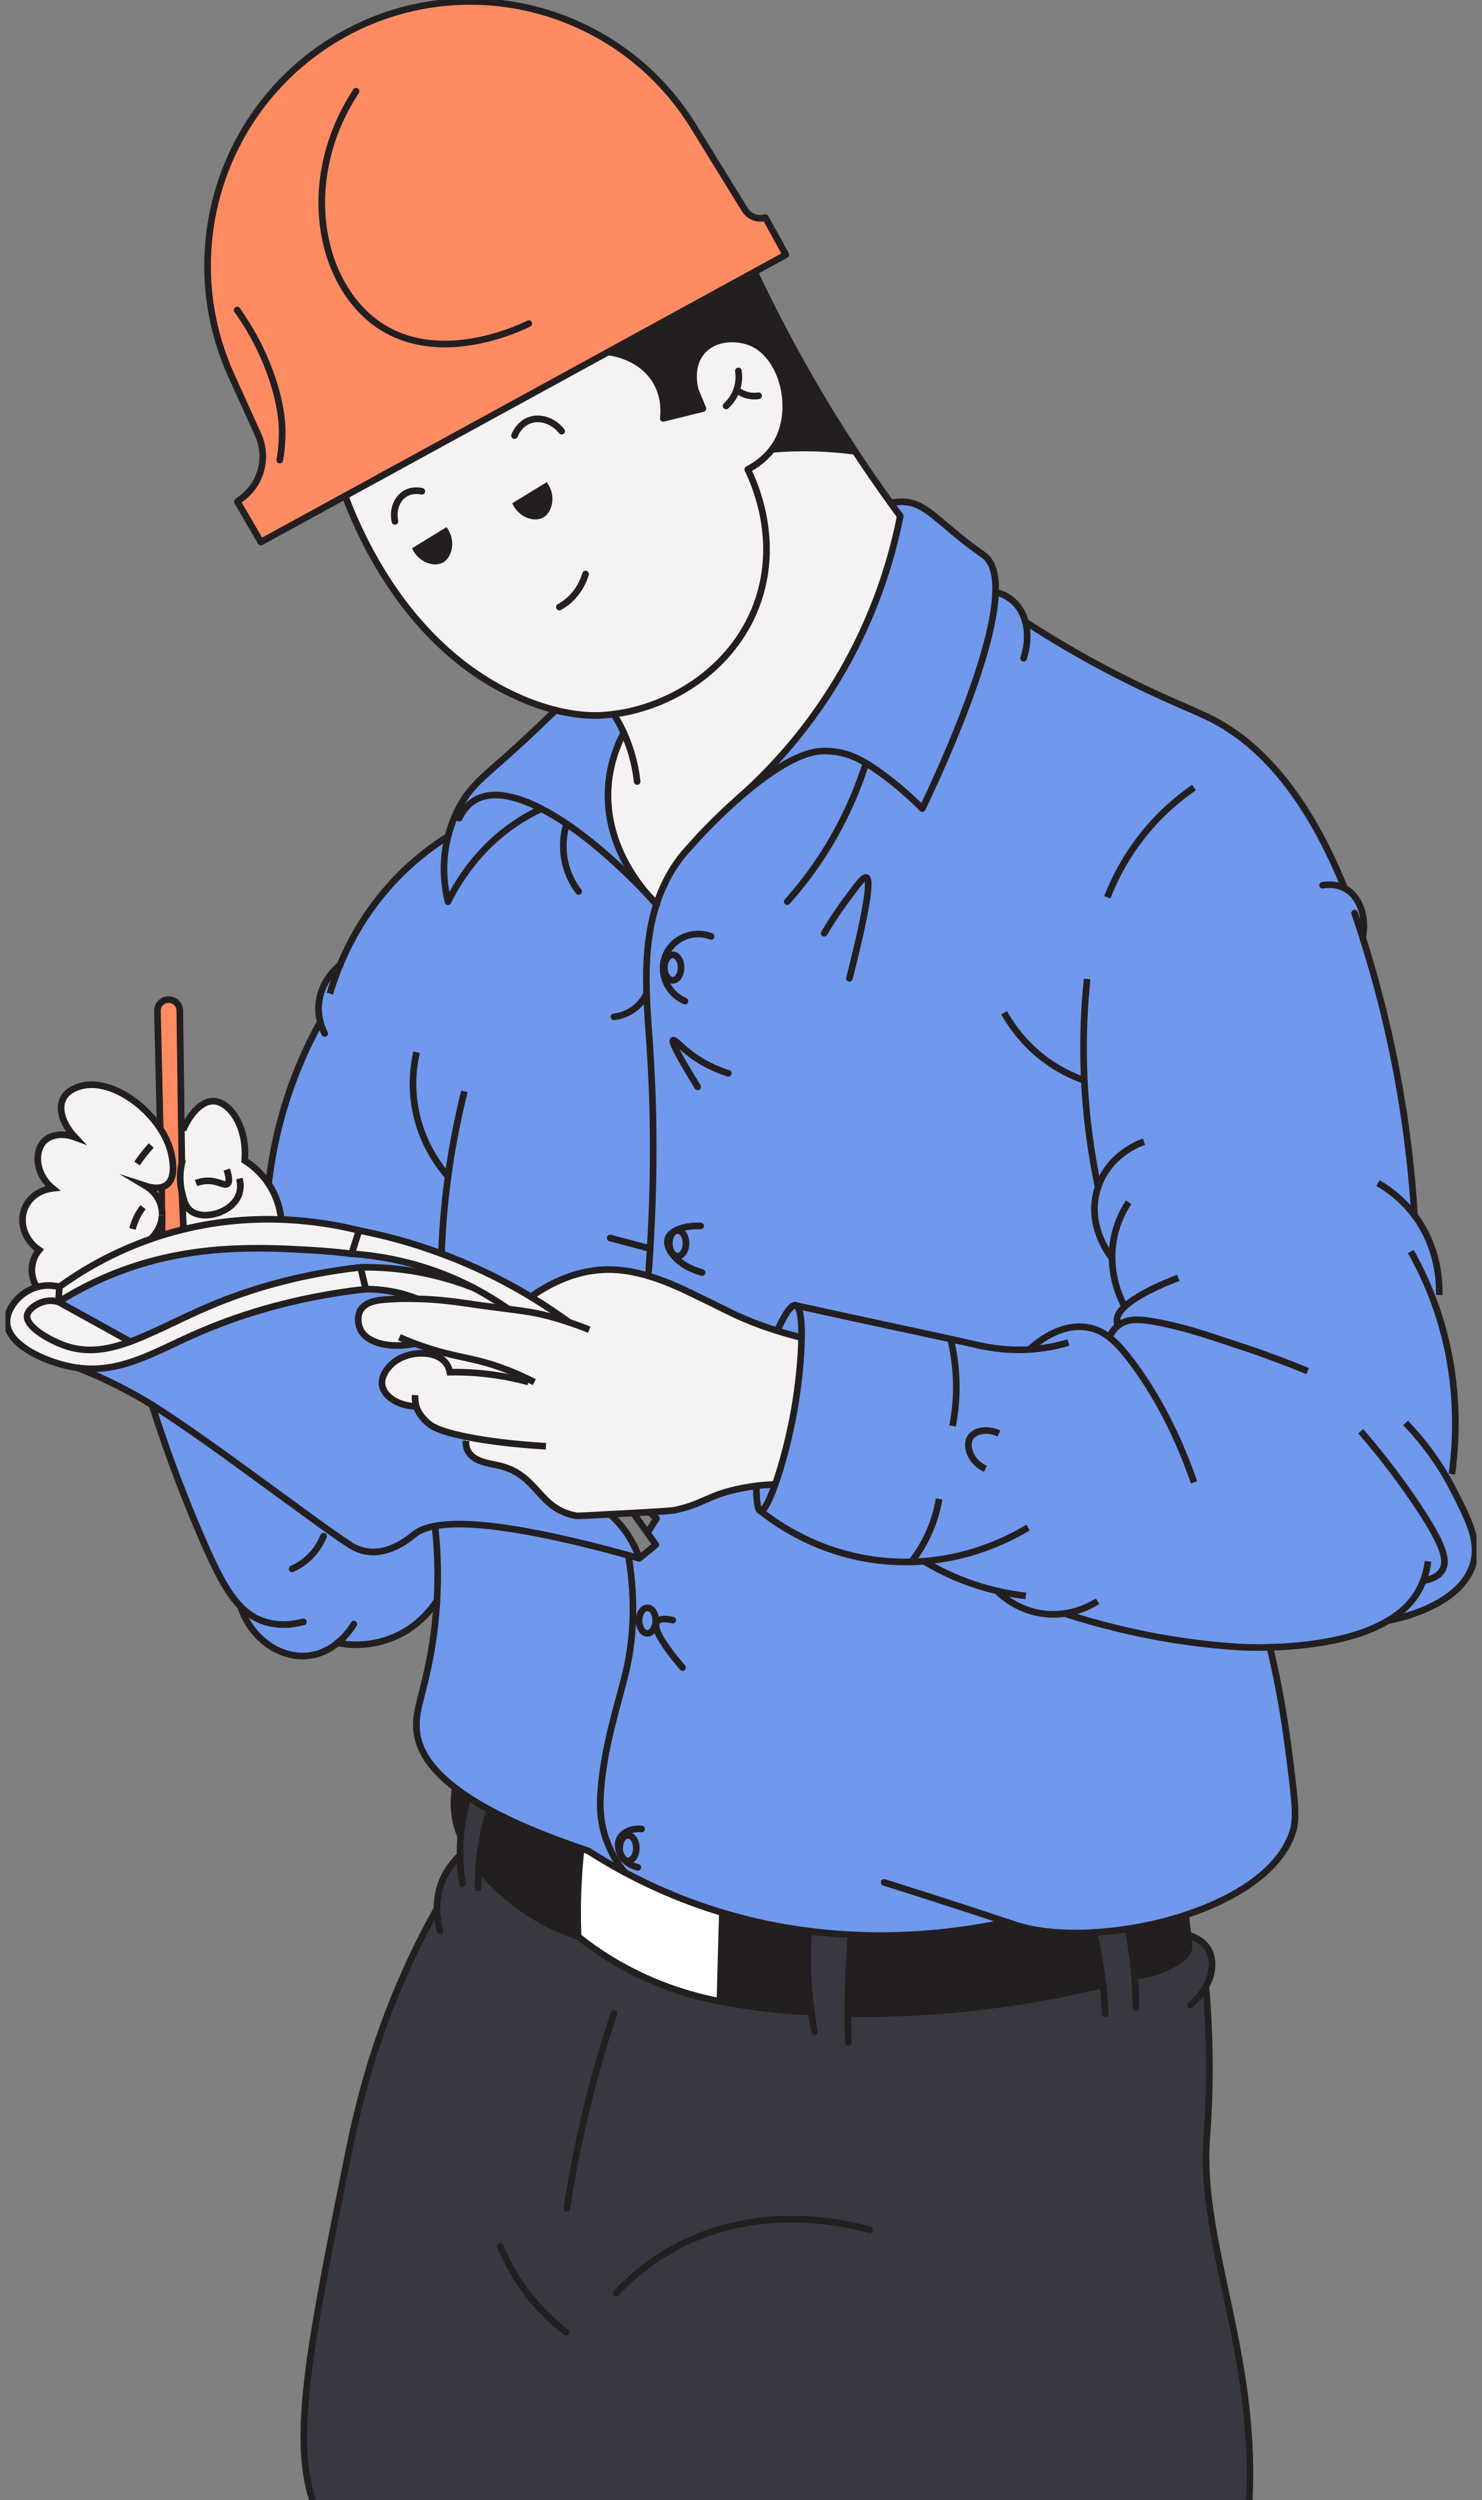 <svg width="134" height="226" viewBox="0 0 134 226" fill="none" xmlns="http://www.w3.org/2000/svg">
<rect x="0" y="0" width="134" height="226" fill="#808080" stroke="none"/>
<g clip-path="url(#clip0_8626_22728)">
<path d="M65.315 172.89C65.241 175.563 65.166 178.238 65.095 180.911C62.376 180.385 58.87 179.336 55.259 177.138C54.144 176.46 53.15 175.751 52.268 175.048C52.204 173.403 52.209 171.63 52.319 169.746C52.373 168.826 52.45 167.937 52.542 167.084C52.752 167.154 52.965 167.226 53.18 167.298C54.2 167.953 55.305 168.607 56.497 169.244H56.499C58.334 170.228 60.369 171.166 62.609 171.988C63.519 172.321 64.421 172.622 65.315 172.89Z" fill="white"/>
<path d="M42.314 162.431C42.035 163.395 41.771 164.601 41.658 166.006C41.45 165.521 41.227 164.854 41.117 164.034C40.981 163.039 41.066 162.196 41.171 161.619C41.52 161.887 41.899 162.158 42.314 162.431Z" fill="#231F20"/>
<path d="M52.541 167.083C52.448 167.936 52.371 168.826 52.318 169.746C52.207 171.63 52.202 173.403 52.266 175.047C50.575 174.48 48.212 173.439 45.88 171.478C44.811 170.581 43.958 169.663 43.281 168.826C43.33 168.135 43.414 167.398 43.548 166.619C43.743 165.488 44.004 164.478 44.283 163.602C46.367 164.73 49.065 165.898 52.541 167.083Z" fill="#231F20"/>
<path d="M73.154 180.009C73.21 180.692 73.279 181.318 73.354 181.877C72.139 181.821 70.85 181.723 69.502 181.573C67.936 181.398 66.462 181.169 65.094 180.911C65.165 178.238 65.24 175.563 65.314 172.891C67.987 173.697 70.588 174.223 73.072 174.543C73.072 174.537 72.903 177.027 73.154 180.009Z" fill="#231F20"/>
<path d="M98.896 174.68C99.245 176.141 99.539 177.721 99.729 179.417C96.2 180.268 92.151 181.028 87.651 181.502C83.65 181.925 79.962 182.054 76.664 182.012C76.664 179.536 76.767 177.159 76.948 174.892C82.766 175.188 87.697 174.446 91.023 173.734C91.469 173.884 91.769 173.982 91.907 174.026C93.783 174.626 96.244 174.835 98.896 174.68Z" fill="#231F20"/>
<path d="M107.419 174.911C107.498 175.586 107.537 175.926 107.485 176.135C107.291 176.926 106.473 177.354 105.661 177.766C105.038 178.081 104.003 178.506 102.588 178.653C102.465 177.091 102.247 175.65 101.988 174.349C103.746 174.076 105.52 173.658 107.204 173.102C107.227 173.295 107.409 174.831 107.419 174.911Z" fill="#231F20"/>
<path d="M16.315 105.96C16.271 106.476 16.29 107.089 16.446 107.757C16.494 108.88 16.546 110.001 16.594 111.125C15.99 111.272 15.377 111.44 14.757 111.63C14.721 111.641 14.685 111.653 14.649 111.664C14.652 111.074 14.654 110.478 14.657 109.888V109.867C14.667 109.674 14.657 109.468 14.621 109.251C14.624 108.605 14.624 107.96 14.626 107.311C14.79 107.264 14.952 107.19 15.095 107.076C15.454 106.79 15.595 106.35 15.633 105.906L16.315 105.96Z" fill="#FF8B63"/>
<path d="M16.441 105.12C16.39 105.355 16.339 105.638 16.313 105.96L15.631 105.906C15.675 105.445 15.606 104.983 15.565 104.697C15.431 103.782 15.042 102.857 14.481 102.002L14.235 91.386C14.224 90.847 14.634 90.396 15.17 90.36C15.175 90.36 15.183 90.36 15.188 90.358C15.762 90.319 16.249 90.773 16.257 91.347L16.4 102.151L16.441 105.12Z" fill="#FF8B63"/>
<path d="M16.593 111.124C16.544 110 16.493 108.879 16.444 107.755C16.288 107.088 16.27 106.474 16.314 105.959C16.339 105.637 16.39 105.353 16.442 105.119L16.401 102.15H16.554C17.172 100.665 18.246 99.516 19.284 99.531C20.683 99.552 22.385 101.699 22.123 104.9C22.654 105.232 23.543 105.887 24.284 107.008C25.15 108.315 25.368 109.585 25.432 110.232C22.836 110.139 19.827 110.335 16.593 111.124Z" fill="#F4F3F1"/>
<path d="M14.654 109.887C14.651 110.477 14.649 111.072 14.646 111.662C14.298 111.771 13.954 111.884 13.621 112C13.698 111.933 14.58 111.119 14.654 109.887Z" fill="#F4F3F1"/>
<path d="M14.624 107.311C14.622 107.96 14.622 108.605 14.619 109.251C14.396 107.947 13.355 107.306 13.199 107.213C13.381 107.272 14.032 107.476 14.624 107.311Z" fill="#F4F3F1"/>
<path d="M14.627 107.31C14.035 107.475 13.384 107.271 13.202 107.212C13.358 107.305 14.399 107.946 14.621 109.25C14.657 109.467 14.668 109.673 14.657 109.866V109.887C14.583 111.119 13.701 111.933 13.625 112C13.625 112.003 13.622 112.003 13.622 112.003C10.08 113.24 7.32 114.907 5.362 116.32C5.001 116.23 4.217 116.085 3.322 116.346C3.192 116.132 2.733 115.32 2.928 114.281C3.048 113.647 3.358 113.206 3.538 112.99C2.21 112.106 1.705 110.472 2.254 109.183C2.666 108.209 3.635 107.542 4.755 107.415C3.158 106.111 3.092 104.039 4.009 103.135C4.637 102.516 5.749 102.411 6.782 102.795C5.675 101.617 5.244 100.264 5.7 99.328C6.1 98.504 7.066 98.241 7.323 98.171C9.675 97.534 12.822 99.47 14.483 102.001C15.044 102.856 15.434 103.782 15.567 104.697C15.608 104.983 15.677 105.444 15.634 105.905C15.595 106.349 15.454 106.789 15.096 107.075C14.952 107.189 14.791 107.263 14.627 107.31Z" fill="#F4F3F1"/>
<path d="M5.29 117.682C7.455 118.877 9.618 120.073 11.781 121.272C9.716 122.029 7.811 122.328 5.83 121.622C4.511 121.153 2.301 119.929 2.453 118.903C2.532 118.362 3.273 117.867 3.872 117.682C4.518 117.478 5.072 117.615 5.29 117.682Z" fill="#F4F3F1"/>
<path d="M42.83 116.415C41.541 115.905 39.942 115.389 38.076 115.028C35.974 114.624 34.106 114.526 32.599 114.552C26.713 115.214 22.259 116.683 19.216 117.951C16.367 119.139 13.986 120.464 11.784 121.27C9.621 120.072 7.459 118.876 5.293 117.68C7.538 116.271 9.511 115.415 10.905 114.892C17.384 112.464 23.389 112.737 27.938 112.99C29.565 113.08 30.903 113.222 31.789 113.33C34.273 113.498 37.75 114.057 41.523 115.776C41.976 115.985 42.412 116.198 42.83 116.415Z" fill="#7099ED"/>
<path d="M32.466 111.222C32.24 111.925 32.015 112.626 31.789 113.33C30.903 113.222 29.565 113.08 27.938 112.99C23.389 112.737 17.384 112.464 10.905 114.892C9.511 115.415 7.538 116.271 5.293 117.68L5.362 116.32C7.32 114.907 10.08 113.24 13.622 112.003C13.622 112.003 13.624 112.003 13.624 112C13.958 111.884 14.301 111.771 14.65 111.663C14.685 111.652 14.721 111.639 14.757 111.629C15.377 111.438 15.99 111.271 16.595 111.124C19.829 110.335 22.838 110.139 25.434 110.232C28.417 110.335 30.857 110.822 32.466 111.222Z" fill="#F4F3F1"/>
<path d="M51.461 119.524C51.184 119.431 50.889 119.338 50.579 119.243C48.837 118.712 47.84 118.565 45.961 118.323C45.062 117.689 44.016 117.037 42.83 116.416C42.412 116.199 41.976 115.985 41.523 115.777C37.75 114.058 34.272 113.498 31.789 113.331C32.015 112.627 32.24 111.926 32.466 111.223C34.598 111.64 37.138 112.287 39.921 113.321C40.941 113.699 41.997 114.13 43.075 114.622C44.895 115.449 46.535 116.333 47.996 117.217C49.29 118.001 50.446 118.782 51.461 119.524Z" fill="#F4F3F1"/>
<path d="M32.598 114.553C34.105 114.527 35.973 114.625 38.074 115.029C39.94 115.39 41.539 115.906 42.828 116.416C44.015 117.037 45.06 117.689 45.96 118.323C44.914 118.189 43.594 118.024 41.724 117.748C41.393 117.699 39.758 117.457 37.728 117.4C37.098 117.15 36.306 116.898 35.373 116.728C34.502 116.571 33.723 116.522 33.074 116.524C32.918 115.867 32.759 115.21 32.6 114.553H32.598Z" fill="#F4F3F1"/>
<path d="M32.597 114.553C32.756 115.21 32.915 115.867 33.072 116.524C26.18 117.3 21.027 119.081 17.459 120.671C13.825 122.29 10.855 124.148 7.047 123.645H7.044C6.844 123.619 6.644 123.586 6.439 123.547C4.064 123.088 0.681 121.573 0.63 119.516C0.599 118.344 1.647 116.991 2.995 116.457C3.105 116.413 3.213 116.377 3.32 116.346C4.215 116.086 4.999 116.23 5.36 116.321L5.291 117.681C5.073 117.614 4.52 117.478 3.874 117.681C3.274 117.867 2.534 118.362 2.454 118.903C2.303 119.929 4.512 121.153 5.832 121.622C7.813 122.328 9.717 122.029 11.783 121.272C13.984 120.465 16.365 119.14 19.215 117.952C22.257 116.684 26.711 115.215 32.597 114.553Z" fill="#F4F3F1"/>
<path d="M43.245 122.998C44.414 123.289 46.008 123.789 47.873 124.715L47.773 124.918C46.907 124.684 45.936 124.467 44.867 124.307C43.309 124.073 41.892 124.014 40.677 124.034C40.626 123.779 40.518 123.449 40.272 123.153C39.985 122.805 39.557 122.568 39.062 122.441L39.188 122.014C40.792 122.496 42.051 122.702 43.245 122.998Z" fill="#F4F3F1"/>
<path d="M42.129 130.237C42.116 130.461 42.129 130.781 42.28 131.103C42.767 132.131 44.235 132.275 45.119 132.479C48.679 133.299 48.62 136.391 52.116 137.018C52.234 137.038 53.215 136.987 55.16 136.878C55.66 137.324 56.291 137.981 56.864 138.886C57.323 139.615 57.618 140.303 57.81 140.858C57.472 140.762 57.139 140.669 56.811 140.582C47.077 137.909 41.967 137.44 39.328 137.938C38.469 138.097 37.874 138.36 37.464 138.682C37.103 138.968 35.296 140.553 33.208 140.247C32.375 140.123 31.783 139.742 31.516 139.566C27.956 137.213 18.605 130.005 13.741 126.992C12.275 126.082 10.03 124.82 7.047 123.644C10.855 124.147 13.825 122.289 17.459 120.67C21.027 119.08 26.18 117.299 33.072 116.524C33.72 116.521 34.499 116.57 35.371 116.727C36.303 116.897 37.095 117.15 37.726 117.4C36.79 117.371 35.773 117.384 34.761 117.475C34.12 117.531 33.054 117.658 32.598 118.428C32.257 119.005 32.385 119.753 32.598 120.193C33.177 121.387 35.166 121.918 37.544 121.459C38.131 121.678 38.677 121.861 39.187 122.013L39.061 122.441C37.785 122.108 36.068 122.498 35.168 123.559C34.989 123.771 34.425 124.436 34.558 125.224C34.727 126.222 35.955 127.069 37.641 127.129C37.667 127.216 37.698 127.307 37.736 127.399C37.736 127.399 38.056 128.193 38.953 128.827C39.461 129.185 40.591 129.556 42.2 129.881L42.129 130.237Z" fill="#7099ED"/>
<path d="M47.871 124.714C46.005 123.789 44.411 123.289 43.243 122.998C42.048 122.701 40.79 122.495 39.186 122.013C38.676 121.861 38.13 121.678 37.543 121.459C35.165 121.918 33.176 121.387 32.597 120.194C32.384 119.753 32.256 119.006 32.597 118.428C33.053 117.658 34.119 117.532 34.76 117.475C35.772 117.385 36.79 117.372 37.725 117.4C39.755 117.457 41.39 117.699 41.721 117.748C43.591 118.024 44.911 118.189 45.957 118.323C47.835 118.565 48.832 118.712 50.575 119.243C50.885 119.338 51.18 119.431 51.456 119.524C50.442 118.781 49.286 118.001 47.992 117.217C51.123 115.003 53.732 114.756 55.034 114.756C56.041 114.756 57.046 114.916 58.002 115.16C60.447 115.782 62.581 116.957 63.686 117.475C65.442 118.302 66.572 119.001 68.958 119.854C69.419 120.019 69.855 120.165 70.265 120.292C71.151 120.573 71.907 120.771 72.471 120.908C72.448 122.774 72.194 125.232 71.83 127.333C71.403 129.812 70.726 132.381 70.088 134.18C69.647 134.196 69.068 134.227 68.383 134.309C67.979 134.361 67.535 134.428 67.066 134.521C64.04 135.108 63.627 135.956 60.982 136.508C60.764 136.554 60.039 136.605 58.727 136.683C58.302 136.709 57.812 136.734 57.258 136.765C56.72 136.796 56.121 136.827 55.457 136.863C55.354 136.868 55.255 136.874 55.157 136.879C53.212 136.987 52.23 137.038 52.112 137.018C48.617 136.392 48.676 133.299 45.116 132.479C44.232 132.276 42.764 132.131 42.277 131.103C42.125 130.781 42.113 130.461 42.125 130.237L42.197 129.882C40.588 129.557 39.458 129.186 38.95 128.827C38.053 128.193 37.733 127.4 37.733 127.4C37.694 127.307 37.664 127.217 37.638 127.129C35.952 127.07 34.724 126.222 34.555 125.225C34.422 124.436 34.986 123.771 35.165 123.56C36.064 122.498 37.782 122.109 39.058 122.441C39.552 122.567 39.98 122.805 40.267 123.152C40.513 123.449 40.621 123.779 40.672 124.034C41.887 124.013 43.304 124.072 44.862 124.307C45.931 124.467 46.902 124.683 47.769 124.918L47.869 124.714H47.871Z" fill="#F4F3F1"/>
<path d="M56.398 66.234C56.1 65.579 55.788 65.02 55.498 64.556C60.87 63.868 66.654 60.193 68.624 54.059C70.39 48.559 68.237 43.727 67.61 42.436C68.168 42.142 69.078 41.578 69.811 40.617C71.356 40.488 73.091 40.444 74.978 40.568C75.795 40.619 76.577 40.699 77.317 40.8H77.32C78.396 42.439 79.475 43.998 80.539 45.472C80.826 45.871 81.113 46.263 81.397 46.65C80.685 50.268 79.168 55.685 75.688 61.469C72.684 66.453 69.275 69.963 66.705 72.221C64.696 73.989 63.15 75.682 62.912 75.945C62.136 76.808 61.746 77.239 61.492 77.576C60.511 78.885 59.829 80.282 59.363 81.723C59.094 81.429 58.825 81.143 58.555 80.862C58.555 80.857 58.548 80.852 58.545 80.849C57.125 79.2 54.67 75.661 55.003 71.051C55.152 69.012 55.803 67.371 56.395 66.234H56.398Z" fill="#F4F3F1"/>
<path d="M54.294 64.662C53.715 64.688 52.29 64.716 50.232 64.198C49.176 63.933 47.951 63.523 46.59 62.894C37.003 58.469 32.702 48.789 31.203 44.831L54.988 31.818C55.26 31.847 58.128 32.197 59.432 34.687C60.111 35.988 60.042 37.248 59.973 37.816C61.167 37.519 62.361 37.225 63.556 36.931L62.879 35.3C62.812 35.066 62.31 33.205 63.42 31.834C64.552 30.427 66.633 30.45 67.879 30.95C70.665 32.068 71.931 36.643 70.38 39.718C70.214 40.05 70.021 40.349 69.811 40.617C69.078 41.578 68.168 42.143 67.61 42.436C68.238 43.728 70.39 48.56 68.625 54.06C66.654 60.193 60.87 63.868 55.498 64.554C55.093 64.608 54.691 64.644 54.294 64.662ZM49.091 46.787C49.927 46.336 50.337 44.797 49.427 43.591C48.392 44.225 47.356 44.862 46.318 45.496C46.898 46.784 48.297 47.215 49.091 46.787ZM40.034 50.851C40.87 50.4 41.28 48.861 40.37 47.655C39.335 48.292 38.299 48.926 37.261 49.56C37.841 50.848 39.24 51.279 40.034 50.851Z" fill="#F4F3F1"/>
<path d="M59.432 34.687C58.128 32.197 55.26 31.846 54.988 31.818L68.222 24.576L68.287 24.695C69.76 27.821 71.469 31.125 73.456 34.553C74.734 36.756 76.029 38.836 77.32 40.8H77.318C76.577 40.699 75.795 40.619 74.978 40.568C73.092 40.444 71.357 40.488 69.811 40.617C70.022 40.349 70.214 40.05 70.38 39.717C71.931 36.643 70.665 32.068 67.879 30.95C66.633 30.45 64.552 30.426 63.42 31.834C62.31 33.205 62.812 35.065 62.879 35.3L63.556 36.931C62.361 37.225 61.167 37.519 59.973 37.815C60.042 37.248 60.111 35.988 59.432 34.687Z" fill="#231F20"/>
<path d="M43.281 168.826C43.957 169.663 44.811 170.581 45.879 171.478C48.212 173.439 50.574 174.48 52.266 175.047C53.148 175.751 54.142 176.459 55.257 177.137C58.867 179.336 62.373 180.385 65.093 180.91C66.461 181.168 67.935 181.397 69.501 181.573C70.849 181.722 72.138 181.82 73.352 181.877C73.278 181.317 73.209 180.691 73.152 180.008C72.901 177.026 73.07 174.537 73.07 174.542C74.4 174.715 75.695 174.828 76.948 174.89C76.766 177.16 76.661 179.537 76.663 182.013C79.962 182.055 83.65 181.926 87.65 181.503C92.15 181.029 96.199 180.269 99.728 179.418C99.539 177.722 99.244 176.142 98.895 174.681C99.905 174.622 100.946 174.511 101.989 174.349C102.248 175.65 102.465 177.091 102.588 178.653C104.003 178.506 105.038 178.08 105.661 177.766C106.474 177.354 107.291 176.926 107.486 176.135C107.537 175.926 107.499 175.586 107.419 174.911C107.906 175.05 108.77 175.39 109.244 176.202C109.769 177.101 109.695 178.377 109.031 179.573C109.113 180.493 109.246 182.178 109.313 184.292C109.457 188.972 109.167 192.441 109.108 193.263C108.416 203.043 113.898 213.069 112.893 227.045C112.452 233.194 112.235 236.57 110.259 239.686C98.485 258.255 35.992 250.119 28.237 225.924C26.372 220.097 28.076 211.638 31.482 194.724C32.379 190.278 33.758 184.668 36.654 178.207C37.722 175.818 38.75 173.877 39.516 172.506C39.516 171.632 39.672 170.589 40.2 169.542C40.623 168.707 41.159 168.109 41.6 167.705C41.592 167.171 41.607 166.604 41.656 166.006C41.769 164.602 42.033 163.396 42.312 162.432C42.899 162.816 43.552 163.207 44.283 163.602C44.004 164.478 43.742 165.488 43.547 166.62C43.414 167.398 43.33 168.135 43.281 168.826Z" fill="#383940"/>
<path d="M89.121 50.33C89.808 50.948 90.064 52.077 90.02 53.51C89.844 59.572 84.341 71.125 83.393 73.089C82.588 72.285 80.787 70.561 78.68 69.216C78.555 69.136 78.427 69.056 78.301 68.981C77.532 68.522 76.756 68.164 75.79 67.991C75.79 67.991 75.095 67.868 74.37 67.891C72.086 67.96 69.073 70.143 66.707 72.221C69.278 69.963 72.686 66.453 75.689 61.468C79.17 55.685 80.687 50.268 81.399 46.65C81.115 46.263 80.828 45.871 80.541 45.472C80.782 45.41 81.212 45.327 81.738 45.358C83.421 45.459 84.429 46.644 86.74 48.518C88.232 49.729 88.793 50.033 89.121 50.33Z" fill="#7099ED"/>
<path d="M71.928 117.994C72.343 118.087 72.499 119.27 72.476 120.907C71.912 120.77 71.156 120.572 70.269 120.291C71.179 118.314 71.656 117.933 71.928 117.994Z" fill="#7099ED"/>
<path d="M69.201 19.667L71.054 23.03L68.225 24.576L54.99 31.818L31.205 44.828L23.586 48.998L21.464 45.351L21.966 44.954C23.668 43.612 24.232 41.274 23.338 39.297L20.903 33.914C19.458 30.721 18.766 27.355 18.766 24.03C18.766 16.149 22.653 8.508 29.596 3.979C40.764 -3.306 55.708 0.059 62.717 11.44L67.346 18.953C67.65 19.445 68.183 19.734 68.74 19.734C68.893 19.734 69.05 19.711 69.201 19.667Z" fill="#FF8B63"/>
<path d="M68.387 134.309C69.071 134.226 69.65 134.195 70.091 134.18C69.563 135.669 69.063 136.631 68.758 136.574C68.576 136.54 68.384 136.12 68.389 134.339V134.309H68.387Z" fill="#7099ED"/>
<path d="M61.272 113.54C61.689 113.54 62.028 113.023 62.028 112.385C62.028 111.747 61.689 111.23 61.272 111.23C60.854 111.23 60.516 111.747 60.516 112.385C60.516 113.023 60.854 113.54 61.272 113.54Z" fill="#7099ED"/>
<path d="M60.826 86.307C61.242 86.307 61.582 86.822 61.582 87.461C61.582 88.1 61.242 88.613 60.826 88.613C60.411 88.613 60.07 88.098 60.07 87.461C60.07 86.825 60.409 86.307 60.826 86.307Z" fill="#7099ED"/>
<path d="M61.269 111.231C60.851 111.231 60.513 111.749 60.513 112.386C60.513 113.022 60.851 113.54 61.269 113.54C61.687 113.54 62.025 113.022 62.025 112.386C62.025 111.749 61.687 111.231 61.269 111.231ZM60.825 86.307C60.408 86.307 60.069 86.822 60.069 87.461C60.069 88.1 60.408 88.613 60.825 88.613C61.243 88.613 61.581 88.098 61.581 87.461C61.581 86.825 61.241 86.307 60.825 86.307ZM58.463 89.82C58.376 87.132 58.511 84.353 59.362 81.727C59.829 80.284 60.51 78.887 61.492 77.578C61.745 77.24 62.135 76.81 62.912 75.946C63.15 75.683 64.695 73.99 66.704 72.222C69.07 70.145 72.084 67.962 74.367 67.893C75.092 67.869 75.787 67.993 75.787 67.993C76.753 68.166 77.53 68.524 78.299 68.983C78.424 69.058 78.552 69.137 78.678 69.217C80.784 70.563 82.586 72.287 83.391 73.091C84.339 71.127 89.841 59.573 90.018 53.512C90.533 53.646 91.143 53.901 91.671 54.401C92.176 54.878 92.524 55.501 92.712 56.21C93.457 56.692 94.564 57.396 95.93 58.207C102.445 62.076 107.119 63.81 109.177 64.8C112.945 66.612 117.668 70.609 121.589 80.297C122.903 81 123.601 82.799 123.208 84.745C123.867 86.817 124.492 89.005 125.061 91.309C126.742 98.118 127.56 104.396 127.898 109.865C130.087 112.78 130.159 115.952 130.13 117.068L129.526 117.313C129.664 117.674 129.797 118.048 129.925 118.429C131.955 124.424 131.74 129.818 131.279 133.246L130.792 133.532C131.004 133.895 131.212 134.276 131.414 134.673C132.78 137.348 133.734 139.225 133.239 141.199C132.214 145.289 125.797 146.441 125.507 146.487C125.366 146.57 125.241 146.642 125.128 146.704C122.053 148.407 117.64 148.825 114.818 148.902C113.183 148.948 112.083 148.879 112.083 148.879C108.188 148.634 102.691 147.925 96.258 145.848C95.592 145.943 94.844 145.959 94.036 145.82C91.95 145.462 90.625 144.279 90.144 143.802C89.065 143.552 87.894 143.196 86.668 142.694C85.474 142.204 84.436 141.658 83.547 141.121H83.544C83.173 141.155 82.794 141.173 82.407 141.183C81.502 141.207 80.556 141.173 79.572 141.062C74.07 140.446 70.308 137.807 68.757 136.575C69.062 136.632 69.562 135.671 70.09 134.181C70.728 132.382 71.405 129.813 71.833 127.333C72.197 125.233 72.45 122.774 72.473 120.908C72.496 119.272 72.34 118.089 71.925 117.996C71.653 117.934 71.177 118.316 70.267 120.292C69.857 120.166 69.421 120.019 68.96 119.854C66.574 119.001 65.444 118.303 63.688 117.476C62.584 116.958 60.449 115.782 58.004 115.161L58.652 114.893C58.701 114.208 58.747 113.532 58.785 112.868C59.239 105.267 59.062 99.167 58.755 94.605C58.652 93.08 58.517 91.466 58.463 89.82Z" fill="#7099ED"/>
<path d="M59.291 146.486C59.291 147.125 58.952 147.641 58.537 147.641C58.122 147.641 57.781 147.125 57.781 146.486C57.781 145.847 58.12 145.334 58.537 145.334C58.955 145.334 59.291 145.849 59.291 146.486Z" fill="#7099ED"/>
<path d="M56.781 165.898C57.199 165.898 57.537 166.416 57.537 167.053C57.537 167.69 57.199 168.208 56.781 168.208C56.655 168.208 56.535 168.159 56.43 168.074C56.427 168.074 56.425 168.071 56.422 168.068C56.327 167.963 56.243 167.849 56.173 167.733C56.081 167.543 56.027 167.308 56.027 167.053C56.027 166.416 56.366 165.898 56.781 165.898Z" fill="#7099ED"/>
<path d="M58.537 147.641C58.952 147.641 59.291 147.125 59.291 146.486C59.291 145.847 58.952 145.334 58.537 145.334C58.122 145.334 57.781 145.849 57.781 146.486C57.781 147.122 58.119 147.641 58.537 147.641ZM56.433 168.073C56.538 168.158 56.658 168.207 56.784 168.207C57.202 168.207 57.54 167.689 57.54 167.052C57.54 166.416 57.202 165.897 56.784 165.897C56.366 165.897 56.031 166.416 56.031 167.052C56.031 167.307 56.084 167.542 56.177 167.732C56.243 167.872 56.328 167.985 56.425 168.068C56.428 168.068 56.43 168.073 56.433 168.073ZM56.594 151.12C57.163 148.679 57.581 145.164 56.812 140.582C57.14 140.669 57.474 140.762 57.812 140.857C58.306 140.45 58.803 140.04 59.298 139.633C59.044 139.275 58.788 138.917 58.537 138.558C58.814 138.125 59.088 137.69 59.365 137.254C59.155 137.064 58.944 136.873 58.732 136.682C60.044 136.605 60.769 136.553 60.987 136.507C63.632 135.955 64.044 135.108 67.071 134.52C67.54 134.427 67.983 134.36 68.388 134.309V134.34C68.386 136.12 68.578 136.54 68.76 136.574C70.31 137.806 74.073 140.445 79.575 141.061C80.559 141.172 81.504 141.205 82.409 141.182C82.796 141.172 83.175 141.154 83.547 141.12H83.55C84.439 141.656 85.477 142.203 86.671 142.692C87.896 143.195 89.067 143.55 90.146 143.8C90.628 144.277 91.953 145.46 94.039 145.818C94.846 145.958 95.595 145.942 96.261 145.847C102.694 147.924 108.191 148.633 112.086 148.878C112.086 148.878 113.185 148.947 114.821 148.901C115.302 150.911 115.953 153.955 116.445 157.715C117.007 162.014 117.288 164.166 116.953 165.361C115.956 168.905 111.932 171.542 107.207 173.101C105.523 173.657 103.749 174.075 101.991 174.348C100.948 174.511 99.908 174.621 98.898 174.681C96.246 174.835 93.785 174.627 91.909 174.026C91.771 173.982 91.471 173.884 91.025 173.735C87.699 174.446 82.768 175.188 76.951 174.889C75.697 174.828 74.403 174.714 73.073 174.541C70.59 174.222 67.989 173.696 65.316 172.889C64.421 172.621 63.519 172.32 62.609 171.987C60.369 171.165 58.334 170.227 56.5 169.245H56.497C55.997 168.637 55.313 167.668 54.836 166.346C54.216 164.619 54.249 163.127 54.296 162.269C54.534 157.983 55.984 153.738 56.594 151.12Z" fill="#7099ED"/>
<path d="M56.497 169.244C55.305 168.607 54.201 167.953 53.181 167.298C52.965 167.226 52.753 167.154 52.542 167.084C49.067 165.899 46.369 164.731 44.285 163.602C43.555 163.208 42.901 162.816 42.315 162.432C41.899 162.159 41.52 161.889 41.172 161.621C38.645 159.685 37.791 157.904 37.668 156.389C37.514 154.477 38.288 153.294 38.988 149.253C39.267 147.634 39.429 146.103 39.508 144.683C39.662 141.969 39.519 139.663 39.329 137.939C41.968 137.441 47.079 137.91 56.812 140.583C57.581 145.165 57.163 148.68 56.594 151.121C55.984 153.739 54.534 157.984 54.295 162.27C54.249 163.128 54.216 164.62 54.836 166.347C55.313 167.669 55.997 168.638 56.497 169.244Z" fill="#7099ED"/>
<path d="M49.429 43.592C50.339 44.798 49.929 46.337 49.093 46.788C48.299 47.215 46.9 46.785 46.32 45.496C47.358 44.862 48.394 44.226 49.429 43.592Z" fill="#231F20"/>
<path d="M48.952 73.102C48.178 73.46 47.358 73.911 46.525 74.478C43.285 76.689 41.473 79.566 40.507 81.501C40.241 80.429 39.897 78.437 40.407 76.048C40.441 75.891 40.477 75.738 40.515 75.591C40.694 74.878 40.92 74.269 41.127 73.79L41.522 73.957C41.927 73.125 42.429 72.628 42.942 72.326C44.367 71.486 46.463 71.816 48.952 73.102Z" fill="#7099ED"/>
<path d="M51.222 74.464C50.435 73.931 49.674 73.477 48.949 73.103C46.461 71.817 44.364 71.488 42.939 72.328C42.427 72.629 41.925 73.127 41.52 73.959L41.125 73.792C41.322 73.33 41.507 72.99 41.62 72.787C42.568 71.098 43.596 70.305 45.625 68.503C46.702 67.547 48.301 66.094 50.23 64.204V64.199C52.288 64.717 53.713 64.689 54.292 64.663C54.69 64.645 55.092 64.609 55.497 64.555C55.787 65.021 56.099 65.581 56.397 66.235C55.804 67.372 55.154 69.013 55.005 71.052C54.672 75.663 57.127 79.201 58.547 80.851C55.997 78.173 53.501 76 51.225 74.464H51.222Z" fill="#7099ED"/>
<path d="M40.37 47.656C41.28 48.862 40.87 50.401 40.035 50.852C39.24 51.28 37.841 50.849 37.262 49.561C38.3 48.927 39.335 48.293 40.37 47.656Z" fill="#231F20"/>
<path d="M13.742 126.992C18.606 130.005 27.958 137.213 31.518 139.566C31.784 139.742 32.376 140.123 33.209 140.247C35.298 140.553 37.104 138.968 37.466 138.682C37.876 138.36 38.47 138.097 39.329 137.938C39.519 139.662 39.662 141.968 39.508 144.682C39.085 145.339 37.93 146.95 35.744 147.927C33.391 148.976 31.277 148.656 30.526 148.507C29.875 149.043 29.011 149.527 27.937 149.659C25.39 149.971 22.712 148.169 21.738 145.2C20.513 143.943 19.524 141.958 18.304 139.159C16.974 136.1 15.336 132.005 13.742 126.992Z" fill="#7099ED"/>
<path d="M51.225 74.464C53.501 76 55.997 78.173 58.547 80.851C58.549 80.853 58.554 80.858 58.557 80.864C58.913 81.273 59.203 81.567 59.364 81.727C58.514 84.353 58.378 87.131 58.465 89.819C58.519 91.466 58.654 93.079 58.757 94.605C59.065 99.167 59.241 105.267 58.788 112.867C58.749 113.532 58.703 114.207 58.654 114.893L58.006 115.161C57.05 114.916 56.045 114.759 55.038 114.756C53.736 114.756 51.128 115.004 47.996 117.218C46.535 116.334 44.895 115.45 43.075 114.622C41.996 114.13 40.941 113.7 39.921 113.321C37.137 112.287 34.598 111.641 32.465 111.223C30.856 110.824 28.416 110.337 25.433 110.233C25.369 109.587 25.151 108.316 24.285 107.009C24.626 104.051 25.374 100.404 26.989 96.474C27.609 94.966 28.28 93.603 28.962 92.376C28.849 91.943 28.775 91.42 28.816 90.832C28.96 88.721 30.459 87.461 30.743 87.232C31.656 85.023 33.127 82.33 35.508 79.753C37.245 77.871 39.026 76.531 40.515 75.593C40.477 75.74 40.441 75.892 40.407 76.049C39.898 78.438 40.241 80.43 40.508 81.503C41.474 79.567 43.285 76.691 46.525 74.48C47.358 73.913 48.178 73.462 48.952 73.103C49.677 73.477 50.438 73.931 51.225 74.464Z" fill="#7099ED"/>
<path d="M31.203 44.831C32.702 48.789 37.003 58.469 46.59 62.894C47.951 63.523 49.176 63.933 50.232 64.198C52.29 64.716 53.715 64.688 54.294 64.662C54.691 64.644 55.093 64.608 55.498 64.554C60.87 63.868 66.654 60.193 68.625 54.06C70.39 48.56 68.238 43.728 67.61 42.436C68.168 42.143 69.078 41.578 69.811 40.617C70.021 40.349 70.214 40.05 70.38 39.718C71.931 36.643 70.665 32.068 67.879 30.95C66.633 30.45 64.552 30.427 63.42 31.834C62.31 33.205 62.812 35.066 62.879 35.3L63.556 36.931C62.361 37.225 61.167 37.519 59.973 37.816C60.042 37.248 60.111 35.988 59.432 34.687C58.128 32.197 55.26 31.847 54.988 31.818" stroke="#231F20" stroke-width="0.6" stroke-linecap="round" stroke-linejoin="round"/>
<path d="M68.285 24.695C69.759 27.822 71.468 31.125 73.454 34.553C74.733 36.757 76.027 38.837 77.319 40.8C78.395 42.439 79.474 43.999 80.538 45.473C80.825 45.872 81.112 46.264 81.396 46.651" stroke="#231F20" stroke-width="0.6" stroke-linecap="round" stroke-linejoin="round"/>
<path d="M55.5 64.557C55.79 65.02 56.102 65.58 56.4 66.234C56.612 66.704 56.817 67.222 56.999 67.788C57.345 68.863 57.52 69.84 57.609 70.644" stroke="#231F20" stroke-width="0.6" stroke-linecap="round" stroke-linejoin="round"/>
<path d="M69.812 40.617C71.358 40.488 73.093 40.444 74.979 40.568C75.797 40.619 76.578 40.699 77.319 40.8" stroke="#231F20" stroke-width="0.6" stroke-linecap="round" stroke-linejoin="round"/>
<path d="M65.648 36.693C65.884 36.479 66.297 36.046 66.561 35.368C66.579 35.324 66.594 35.278 66.609 35.234C66.868 34.487 66.809 33.837 66.763 33.533" stroke="#231F20" stroke-width="0.6" stroke-linecap="round" stroke-linejoin="round"/>
<path d="M68.588 35.774C68.391 35.805 68.121 35.825 67.811 35.774C67.222 35.681 66.812 35.395 66.609 35.232" stroke="#231F20" stroke-width="0.6" stroke-linecap="round" stroke-linejoin="round"/>
<path d="M50.578 54.874C50.919 54.686 51.365 54.385 51.795 53.923C52.503 53.16 52.808 52.349 52.944 51.885" stroke="#231F20" stroke-width="0.6" stroke-linecap="round" stroke-linejoin="round"/>
<path d="M46.52 39.377C46.602 39.173 46.955 38.364 47.806 38.019C48.775 37.622 50 37.99 50.779 38.969" stroke="#231F20" stroke-width="0.6" stroke-linecap="round" stroke-linejoin="round"/>
<path d="M38.141 44.408C37.928 44.362 37.272 44.246 36.655 44.612C35.883 45.065 35.489 46.078 35.709 47.127" stroke="#231F20" stroke-width="0.6" stroke-linecap="round" stroke-linejoin="round"/>
<path d="M66.707 72.222C69.278 69.964 72.686 66.454 75.689 61.469C79.17 55.686 80.687 50.269 81.399 46.65" stroke="#231F20" stroke-width="0.6" stroke-linecap="round" stroke-linejoin="round"/>
<path d="M59.364 81.727C58.513 84.353 58.377 87.131 58.464 89.819C58.518 91.466 58.654 93.079 58.756 94.605C59.064 99.167 59.241 105.267 58.787 112.867C58.749 113.532 58.703 114.207 58.654 114.893" stroke="#231F20" stroke-width="0.6" stroke-linecap="round" stroke-linejoin="round"/>
<path d="M80.539 45.472C80.78 45.41 81.211 45.327 81.736 45.358C83.42 45.459 84.427 46.644 86.739 48.518C88.23 49.729 88.792 50.033 89.12 50.33C89.806 50.948 90.063 52.077 90.019 53.51C89.842 59.572 84.34 71.125 83.392 73.089C82.587 72.285 80.785 70.561 78.679 69.216C78.553 69.136 78.425 69.056 78.3 68.981C77.531 68.522 76.754 68.164 75.788 67.991C75.788 67.991 75.094 67.868 74.368 67.891C72.085 67.96 69.071 70.143 66.706 72.221C64.696 73.989 63.151 75.682 62.913 75.945C62.136 76.808 61.747 77.238 61.493 77.576C60.511 78.885 59.83 80.282 59.363 81.723" stroke="#231F20" stroke-width="0.6" stroke-linecap="round" stroke-linejoin="round"/>
<path d="M58.555 80.863C58.911 81.273 59.2 81.567 59.362 81.727" stroke="#231F20" stroke-width="0.6" stroke-linecap="round" stroke-linejoin="round"/>
<path d="M56.395 66.234C55.803 67.371 55.152 69.013 55.003 71.051C54.67 75.662 57.125 79.2 58.545 80.85" stroke="#231F20" stroke-width="0.6" stroke-linecap="round" stroke-linejoin="round"/>
<path d="M50.233 64.203C48.303 66.092 46.704 67.546 45.628 68.502C43.598 70.303 42.57 71.097 41.622 72.785C41.509 72.989 41.325 73.329 41.127 73.79C40.92 74.27 40.694 74.878 40.515 75.592C40.477 75.739 40.441 75.891 40.407 76.048C39.897 78.437 40.241 80.429 40.507 81.501C41.473 79.566 43.285 76.69 46.525 74.478C47.358 73.912 48.178 73.46 48.952 73.102" stroke="#231F20" stroke-width="0.6" stroke-linecap="round" stroke-linejoin="round"/>
<path d="M41.52 73.957C41.924 73.125 42.427 72.628 42.939 72.326C44.364 71.486 46.461 71.816 48.949 73.102C49.674 73.476 50.435 73.929 51.222 74.463C53.498 75.999 55.994 78.171 58.544 80.849C58.547 80.852 58.552 80.857 58.554 80.862C58.823 81.143 59.092 81.429 59.361 81.723L59.385 81.749" stroke="#231F20" stroke-width="0.6" stroke-linecap="round" stroke-linejoin="round"/>
<path d="M90.019 53.512C90.535 53.646 91.145 53.901 91.672 54.401C92.177 54.878 92.526 55.501 92.713 56.21C92.98 57.2 92.931 58.354 92.552 59.499" stroke="#231F20" stroke-width="0.6" stroke-linecap="round" stroke-linejoin="round"/>
<path d="M92.711 56.209C93.457 56.691 94.564 57.395 95.93 58.206C102.444 62.075 107.119 63.809 109.177 64.799C112.944 66.611 117.667 70.608 121.588 80.296" stroke="#231F20" stroke-width="0.6" stroke-linecap="round" stroke-linejoin="round"/>
<path d="M119.586 80.024C120.045 79.944 120.834 79.893 121.59 80.295C122.905 80.998 123.602 82.797 123.21 84.743" stroke="#231F20" stroke-width="0.6" stroke-linecap="round" stroke-linejoin="round"/>
<path d="M122.48 82.535C122.726 83.257 122.97 83.991 123.208 84.744C123.867 86.816 124.492 89.004 125.061 91.308C126.742 98.117 127.56 104.395 127.898 109.864" stroke="#231F20" stroke-width="0.6" stroke-linecap="round" stroke-linejoin="round"/>
<path d="M98.297 88.486C98.056 90.798 97.92 93.398 97.992 96.236C98.097 100.457 98.63 104.182 99.289 107.292C99.299 107.349 99.312 107.408 99.325 107.465" stroke="#231F20" stroke-width="0.6" stroke-miterlimit="10"/>
<path d="M90.793 91.545C91.339 92.524 92.341 94.037 94.037 95.418C95.542 96.645 97.015 97.3 98.017 97.653" stroke="#231F20" stroke-width="0.6" stroke-miterlimit="10"/>
<path d="M103.433 103.201C103.102 103.312 100.306 104.307 99.289 107.291C98.13 110.693 100.363 113.497 100.552 113.727C100.555 113.732 100.557 113.734 100.56 113.737" stroke="#231F20" stroke-width="0.6" stroke-miterlimit="10"/>
<path d="M102.046 108.674C101.587 109.372 101.016 110.439 100.729 111.833C100.593 112.496 100.542 113.132 100.552 113.728C100.58 115.833 101.347 117.457 101.682 118.099" stroke="#231F20" stroke-width="0.6" stroke-miterlimit="10"/>
<path d="M124.59 106.941C125.487 107.457 126.776 108.364 127.901 109.864C130.09 112.779 130.161 115.951 130.133 117.067" stroke="#231F20" stroke-width="0.6" stroke-miterlimit="10"/>
<path d="M127.562 113.127C128.247 114.343 128.928 115.738 129.528 117.312C129.667 117.673 129.8 118.047 129.928 118.428C131.958 124.423 131.742 129.817 131.281 133.245" stroke="#231F20" stroke-width="0.6" stroke-miterlimit="10"/>
<path d="M127.089 128.623C128.142 129.716 129.526 131.339 130.792 133.53C131.005 133.893 131.213 134.275 131.415 134.672C132.781 137.347 133.734 139.223 133.24 141.197C132.215 145.287 125.797 146.439 125.508 146.486" stroke="#231F20" stroke-width="0.6" stroke-miterlimit="10"/>
<path d="M123.031 129.371C125.297 131.979 126.98 134.317 128.17 136.1C130.54 139.657 130.93 141.072 130.399 141.945C130.038 142.541 129.307 142.778 128.69 142.881" stroke="#231F20" stroke-width="0.6" stroke-miterlimit="10"/>
<path d="M129.116 141.129C129.065 141.582 128.952 142.198 128.691 142.881C128.586 143.152 128.46 143.43 128.304 143.714C127.491 145.191 126.305 146.018 125.508 146.487C125.367 146.569 125.241 146.642 125.129 146.703C122.053 148.407 117.64 148.824 114.819 148.902C113.184 148.948 112.084 148.879 112.084 148.879C108.189 148.634 102.692 147.925 96.259 145.848C96.259 145.848 96.257 145.847 96.254 145.845" stroke="#231F20" stroke-width="0.6" stroke-miterlimit="10"/>
<path d="M118.236 123.933C117.101 123.469 115.93 123.015 114.72 122.572C114.72 122.572 113.882 122.247 112.245 121.711C109.702 120.879 107.609 120.111 104.989 119.583C103.106 119.204 101.983 119.132 101.122 119.802C100.687 120.139 100.443 120.567 100.305 120.882" stroke="#231F20" stroke-width="0.6" stroke-miterlimit="10"/>
<path d="M107.963 133.992C106.164 128.781 103.993 125.353 102.555 123.389C101.712 122.235 101.002 121.425 100.305 120.882C99.677 120.387 99.06 120.111 98.365 119.99C95.823 119.547 93.647 121.459 93.086 121.982" stroke="#231F20" stroke-width="0.6" stroke-miterlimit="10"/>
<path d="M83.547 141.121C88.267 140.742 91.686 138.845 92.955 138.072" stroke="#231F20" stroke-width="0.6" stroke-miterlimit="10"/>
<path d="M68.758 136.574C70.308 137.806 74.07 140.445 79.573 141.061C80.557 141.172 81.502 141.205 82.407 141.182C82.794 141.172 83.173 141.154 83.545 141.12" stroke="#231F20" stroke-width="0.6" stroke-miterlimit="10"/>
<path d="M96.606 121.351C96.032 121.523 95.143 121.755 94.038 121.894C93.713 121.936 93.395 121.964 93.085 121.982C90.719 122.131 88.892 121.701 87.954 121.485C87.365 121.351 86.696 121.198 85.95 121.036C82.639 120.309 77.831 119.299 71.927 117.995C71.862 117.98 71.798 117.967 71.734 117.951" stroke="#231F20" stroke-width="0.6" stroke-miterlimit="10"/>
<path d="M83.547 141.121H83.549C84.439 141.657 85.477 142.204 86.671 142.693C87.896 143.196 89.067 143.551 90.146 143.801C91.097 144.026 91.976 144.167 92.755 144.258" stroke="#231F20" stroke-width="0.6" stroke-miterlimit="10"/>
<path d="M90.144 143.801C90.626 144.278 91.951 145.461 94.037 145.819C94.845 145.958 95.593 145.942 96.259 145.847C97.802 145.62 98.899 144.953 99.242 144.731" stroke="#231F20" stroke-width="0.6" stroke-miterlimit="10"/>
<path d="M106.54 115.506C105.825 115.771 100.774 117.689 101 119.446C101.012 119.562 101.051 119.681 101.12 119.802" stroke="#231F20" stroke-width="0.6" stroke-miterlimit="10"/>
<path d="M100.121 81.112C100.67 79.69 101.582 77.785 103.094 75.808C104.798 73.582 106.625 72.105 107.961 71.188" stroke="#231F20" stroke-width="0.6" stroke-miterlimit="10"/>
<path d="M86.129 128.895C86.313 127.947 86.459 126.8 86.467 125.498C86.48 123.717 86.231 122.202 85.949 121.037" stroke="#231F20" stroke-width="0.6" stroke-miterlimit="10"/>
<path d="M84.913 135.486C84.815 136.066 84.667 136.708 84.439 137.391C83.888 139.045 83.083 140.308 82.406 141.182" stroke="#231F20" stroke-width="0.6" stroke-miterlimit="10"/>
<path d="M90.32 129.575C89.254 129.072 88.139 129.32 87.749 129.915C87.283 130.626 87.675 132.124 89.102 132.768" stroke="#231F20" stroke-width="0.6" stroke-miterlimit="10"/>
<path d="M72.478 120.908H72.476C71.912 120.771 71.156 120.573 70.269 120.292C69.859 120.165 69.423 120.019 68.962 119.854C66.576 119.001 65.446 118.302 63.691 117.475C62.586 116.957 60.451 115.782 58.006 115.16C57.05 114.916 56.046 114.758 55.039 114.756C53.737 114.756 51.128 115.003 47.996 117.217" stroke="#231F20" stroke-width="0.6" stroke-miterlimit="10"/>
<path d="M37.725 117.4C36.79 117.372 35.772 117.385 34.76 117.475C34.119 117.532 33.053 117.658 32.597 118.428C32.256 119.006 32.384 119.753 32.597 120.194C33.176 121.387 35.165 121.918 37.543 121.459C37.551 121.457 37.559 121.457 37.566 121.454" stroke="#231F20" stroke-width="0.6" stroke-miterlimit="10"/>
<path d="M53.28 120.194C52.811 120.006 52.193 119.771 51.458 119.524C51.181 119.431 50.886 119.338 50.576 119.243C48.834 118.712 47.837 118.565 45.958 118.323C44.913 118.189 43.593 118.024 41.722 117.748C41.391 117.699 39.756 117.457 37.727 117.4" stroke="#231F20" stroke-width="0.6" stroke-miterlimit="10"/>
<path d="M36.113 120.873C36.377 120.989 36.775 121.159 37.261 121.35C37.356 121.386 37.451 121.422 37.543 121.458C38.13 121.677 38.676 121.86 39.186 122.012C40.79 122.494 42.049 122.7 43.243 122.997C44.411 123.288 46.006 123.788 47.871 124.713C48.017 124.783 48.163 124.857 48.312 124.935" stroke="#231F20" stroke-width="0.6" stroke-miterlimit="10"/>
<path d="M47.773 124.918C46.907 124.684 45.935 124.467 44.867 124.308C43.309 124.073 41.891 124.014 40.677 124.034C40.625 123.779 40.518 123.449 40.272 123.153C39.985 122.805 39.557 122.568 39.062 122.442C37.786 122.109 36.069 122.498 35.169 123.56C34.99 123.771 34.426 124.436 34.559 125.225C34.728 126.222 35.956 127.07 37.642 127.13H37.645" stroke="#231F20" stroke-width="0.6" stroke-miterlimit="10"/>
<path d="M37.534 126.107C37.518 126.352 37.523 126.716 37.641 127.128C37.667 127.216 37.698 127.306 37.736 127.399C37.736 127.399 38.056 128.192 38.953 128.826C39.461 129.185 40.591 129.556 42.2 129.88C44.035 130.249 46.49 130.561 49.361 130.728" stroke="#231F20" stroke-width="0.6" stroke-miterlimit="10"/>
<path d="M42.129 130.236C42.116 130.461 42.129 130.78 42.28 131.102C42.767 132.131 44.235 132.275 45.12 132.478C48.679 133.298 48.62 136.391 52.116 137.017C52.234 137.038 53.215 136.986 55.16 136.878C55.258 136.873 55.358 136.867 55.46 136.862C56.124 136.826 56.724 136.795 57.262 136.764C57.816 136.733 58.305 136.708 58.73 136.682C60.042 136.605 60.768 136.553 60.986 136.507C63.63 135.955 64.043 135.107 67.07 134.52C67.539 134.427 67.982 134.36 68.387 134.308C69.071 134.226 69.65 134.195 70.091 134.179" stroke="#231F20" stroke-width="0.6" stroke-miterlimit="10"/>
<path d="M70.256 120.316C70.256 120.316 70.264 120.298 70.269 120.291C71.179 118.314 71.656 117.933 71.927 117.994C72.343 118.087 72.499 119.27 72.476 120.907C72.453 122.773 72.199 125.231 71.835 127.332C71.407 129.811 70.731 132.38 70.092 134.179C69.564 135.669 69.065 136.63 68.76 136.574C68.578 136.54 68.386 136.12 68.391 134.339" stroke="#231F20" stroke-width="0.6" stroke-miterlimit="10"/>
<path d="M51.461 119.524C50.446 118.782 49.29 118.001 47.996 117.217C46.535 116.333 44.895 115.449 43.075 114.622C41.997 114.13 40.941 113.699 39.921 113.321C37.138 112.287 34.598 111.64 32.466 111.223C32.24 111.926 32.015 112.627 31.789 113.331C34.272 113.498 37.75 114.058 41.523 115.777C41.976 115.985 42.412 116.199 42.83 116.416C44.016 117.037 45.062 117.689 45.961 118.323" stroke="#231F20" stroke-width="0.6" stroke-linecap="round" stroke-linejoin="round"/>
<path d="M42.828 116.416C41.539 115.906 39.94 115.39 38.074 115.029C35.973 114.625 34.105 114.527 32.598 114.553C32.757 115.21 32.915 115.867 33.072 116.524C33.72 116.522 34.499 116.571 35.371 116.728C36.303 116.898 37.095 117.15 37.726 117.4" stroke="#231F20" stroke-width="0.6" stroke-linecap="round" stroke-linejoin="round"/>
<path d="M13.621 112C13.954 111.884 14.298 111.771 14.646 111.663C14.682 111.652 14.718 111.639 14.754 111.629C15.374 111.438 15.986 111.271 16.591 111.124C19.826 110.335 22.834 110.139 25.43 110.232C28.413 110.335 30.853 110.822 32.463 111.222" stroke="#231F20" stroke-width="0.6" stroke-linecap="round" stroke-linejoin="round"/>
<path d="M31.789 113.331C30.903 113.223 29.565 113.081 27.938 112.991C23.389 112.738 17.384 112.465 10.905 114.893C9.511 115.416 7.538 116.272 5.293 117.682L5.362 116.321C7.32 114.908 10.08 113.241 13.622 112.004" stroke="#231F20" stroke-width="0.6" stroke-linecap="round" stroke-linejoin="round"/>
<path d="M5.293 117.682C7.459 118.877 9.621 120.073 11.784 121.272" stroke="#231F20" stroke-width="0.6" stroke-linecap="round" stroke-linejoin="round"/>
<path d="M5.29 117.681C5.072 117.614 4.518 117.478 3.872 117.681C3.273 117.867 2.532 118.362 2.453 118.903C2.301 119.929 4.511 121.153 5.83 121.622C7.811 122.328 9.716 122.029 11.781 121.272C13.983 120.465 16.363 119.14 19.213 117.952C22.255 116.684 26.709 115.215 32.596 114.553" stroke="#231F20" stroke-width="0.6" stroke-linecap="round" stroke-linejoin="round"/>
<path d="M7.047 123.644C10.855 124.147 13.825 122.289 17.459 120.67C21.027 119.08 26.18 117.299 33.072 116.523" stroke="#231F20" stroke-width="0.6" stroke-linecap="round" stroke-linejoin="round"/>
<path d="M5.36 116.319C4.999 116.229 4.215 116.085 3.32 116.345C3.213 116.376 3.105 116.412 2.995 116.456C1.647 116.989 0.599 118.342 0.63 119.515C0.681 121.572 4.064 123.087 6.439 123.546C6.644 123.585 6.844 123.618 7.044 123.644" stroke="#231F20" stroke-width="0.6" stroke-linecap="round" stroke-linejoin="round"/>
<path d="M7.043 123.645H7.046C10.029 124.82 12.274 126.083 13.739 126.992C18.604 130.005 27.955 137.214 31.515 139.567C31.781 139.742 32.373 140.123 33.206 140.247C35.295 140.554 37.102 138.969 37.463 138.683C37.873 138.36 38.468 138.098 39.326 137.938C41.966 137.44 47.076 137.909 56.809 140.582C57.137 140.67 57.471 140.762 57.809 140.858C57.617 140.304 57.322 139.616 56.863 138.886C56.289 137.982 55.659 137.324 55.159 136.881" stroke="#231F20" stroke-width="0.6" stroke-linecap="round" stroke-linejoin="round"/>
<path d="M57.262 136.766C57.685 137.364 58.11 137.961 58.535 138.559C58.787 138.918 59.043 139.276 59.297 139.634C58.802 140.041 58.305 140.451 57.81 140.858" stroke="#231F20" stroke-width="0.6" stroke-linecap="round" stroke-linejoin="round"/>
<path d="M58.73 136.684C58.943 136.874 59.153 137.065 59.363 137.256C59.086 137.691 58.812 138.127 58.535 138.56" stroke="#231F20" stroke-width="0.6" stroke-linecap="round" stroke-linejoin="round"/>
<path d="M16.513 104.834C16.49 104.919 16.467 105.014 16.442 105.12C16.39 105.355 16.339 105.638 16.314 105.96C16.27 106.476 16.288 107.089 16.444 107.757C16.608 108.46 16.752 109.068 17.257 109.455C18.42 110.349 20.957 109.617 21.583 108.027C21.805 107.46 21.736 106.901 21.649 106.532" stroke="#231F20" stroke-width="0.6" stroke-miterlimit="10"/>
<path d="M16.555 102.147C17.172 100.665 18.246 99.516 19.284 99.531C20.683 99.552 22.385 101.699 22.124 104.9C22.654 105.232 23.543 105.887 24.284 107.008C25.15 108.315 25.368 109.585 25.432 110.232" stroke="#231F20" stroke-width="0.6" stroke-miterlimit="10"/>
<path d="M14.657 109.866C14.668 109.673 14.657 109.467 14.621 109.25C14.399 107.946 13.358 107.305 13.202 107.212C13.384 107.271 14.035 107.475 14.627 107.31C14.791 107.263 14.952 107.189 15.096 107.075C15.454 106.789 15.595 106.349 15.634 105.905C15.677 105.444 15.608 104.983 15.567 104.697C15.434 103.782 15.044 102.856 14.483 102.001C12.822 99.47 9.675 97.534 7.323 98.171C7.066 98.241 6.1 98.504 5.7 99.328C5.244 100.264 5.675 101.617 6.782 102.795C5.749 102.411 4.637 102.516 4.009 103.135C3.092 104.039 3.158 106.111 4.755 107.415C3.635 107.542 2.666 108.209 2.254 109.183C1.705 110.472 2.21 112.106 3.538 112.99C3.358 113.206 3.048 113.647 2.928 114.281C2.733 115.32 3.192 116.132 3.322 116.346" stroke="#231F20" stroke-width="0.6" stroke-miterlimit="10"/>
<path d="M13.621 112.003C13.621 112.003 13.624 112.003 13.624 112C13.7 111.933 14.582 111.119 14.656 109.887" stroke="#231F20" stroke-width="0.6" stroke-miterlimit="10"/>
<path d="M12.391 105.174C12.552 104.932 12.732 104.682 12.931 104.427C13.182 104.102 13.431 103.808 13.675 103.543" stroke="#231F20" stroke-width="0.6" stroke-miterlimit="10"/>
<path d="M12.933 109.113C12.797 109.291 12.658 109.492 12.525 109.727C12.241 110.227 12.079 110.703 11.984 111.085" stroke="#231F20" stroke-width="0.6" stroke-miterlimit="10"/>
<path d="M17.727 106.941C17.962 106.848 18.342 106.735 18.808 106.735C19.759 106.74 20.289 107.227 20.566 107.008C20.702 106.9 20.797 106.606 20.5 105.717" stroke="#231F20" stroke-width="0.6" stroke-miterlimit="10"/>
<path d="M14.481 102.002L14.235 91.386C14.224 90.847 14.634 90.396 15.17 90.36C15.175 90.36 15.183 90.36 15.188 90.358C15.762 90.319 16.249 90.773 16.257 91.347L16.4 102.151L16.441 105.12" stroke="#231F20" stroke-width="0.6" stroke-miterlimit="10"/>
<path d="M16.594 111.124C16.545 110.001 16.494 108.88 16.445 107.756" stroke="#231F20" stroke-width="0.6" stroke-miterlimit="10"/>
<path d="M14.626 107.307C14.624 107.959 14.624 108.603 14.621 109.25" stroke="#231F20" stroke-width="0.6" stroke-miterlimit="10"/>
<path d="M14.648 111.664C14.651 111.073 14.654 110.478 14.656 109.888V109.867" stroke="#231F20" stroke-width="0.6" stroke-miterlimit="10"/>
<path d="M37.667 95.111C37.416 96.212 37.157 98.003 37.533 100.142C38.087 103.302 39.707 105.418 40.514 106.343" stroke="#231F20" stroke-width="0.6" stroke-miterlimit="10"/>
<path d="M41.991 98.648C41.645 100.027 41.328 101.478 41.046 102.999C40.835 104.138 40.659 105.256 40.513 106.344C40.177 108.816 39.995 111.151 39.918 113.321" stroke="#231F20" stroke-width="0.6" stroke-miterlimit="10"/>
<path d="M40.515 75.592C39.026 76.53 37.245 77.87 35.507 79.751C33.126 82.329 31.655 85.022 30.743 87.231C30.341 88.202 30.046 89.078 29.828 89.81" stroke="#231F20" stroke-width="0.6" stroke-miterlimit="10"/>
<path d="M30.743 87.231C30.459 87.46 28.96 88.72 28.816 90.831C28.775 91.418 28.849 91.942 28.962 92.375C29.08 92.828 29.239 93.184 29.357 93.413" stroke="#231F20" stroke-width="0.6" stroke-linecap="round" stroke-linejoin="round"/>
<path d="M28.962 92.375C28.28 93.602 27.609 94.965 26.989 96.473C25.374 100.403 24.626 104.05 24.285 107.008" stroke="#231F20" stroke-width="0.6" stroke-linecap="round" stroke-linejoin="round"/>
<path d="M21.738 145.201C22.397 145.874 23.122 146.338 23.983 146.603C25.326 147.016 26.587 146.825 27.43 146.603" stroke="#231F20" stroke-width="0.6" stroke-linecap="round" stroke-linejoin="round"/>
<path d="M13.742 126.992C15.336 132.005 16.974 136.1 18.304 139.159C19.524 141.958 20.513 143.943 21.738 145.198" stroke="#231F20" stroke-width="0.6" stroke-linecap="round" stroke-linejoin="round"/>
<path d="M21.738 145.197C22.712 148.169 25.39 149.97 27.938 149.658C29.011 149.527 29.875 149.042 30.526 148.506C31.397 147.79 31.887 146.983 31.992 146.805" stroke="#231F20" stroke-width="0.6" stroke-linecap="round" stroke-linejoin="round"/>
<path d="M30.523 148.506C31.274 148.656 33.389 148.975 35.741 147.926C37.927 146.95 39.083 145.339 39.506 144.682" stroke="#231F20" stroke-width="0.6" stroke-linecap="round" stroke-linejoin="round"/>
<path d="M26.414 141.81C26.852 141.614 27.572 141.225 28.239 140.485C28.787 139.877 29.087 139.266 29.254 138.854" stroke="#231F20" stroke-width="0.6" stroke-linecap="round" stroke-linejoin="round"/>
<path d="M56.496 169.246C58.331 170.228 60.366 171.166 62.606 171.988C63.516 172.321 64.418 172.622 65.312 172.89C67.985 173.697 70.586 174.223 73.07 174.542C74.4 174.715 75.694 174.828 76.947 174.89C82.764 175.189 87.695 174.447 91.022 173.736" stroke="#231F20" stroke-width="0.6" stroke-linecap="round" stroke-linejoin="round"/>
<path d="M39.329 137.938C39.519 139.662 39.662 141.968 39.508 144.682C39.429 146.102 39.267 147.633 38.988 149.251C38.288 153.293 37.514 154.475 37.668 156.388C37.791 157.903 38.645 159.684 41.172 161.62C41.52 161.888 41.899 162.158 42.315 162.431C42.901 162.815 43.555 163.207 44.285 163.601C46.369 164.73 49.067 165.898 52.542 167.083C52.753 167.153 52.965 167.225 53.181 167.297C54.201 167.952 55.305 168.606 56.497 169.243" stroke="#231F20" stroke-width="0.6" stroke-linecap="round" stroke-linejoin="round"/>
<path d="M79.945 170.152C80.794 170.42 82.144 170.845 83.797 171.376C87.262 172.484 89.748 173.309 91.024 173.734C91.47 173.884 91.77 173.982 91.908 174.026C93.784 174.626 96.245 174.835 98.897 174.68C99.907 174.621 100.947 174.51 101.99 174.348C103.748 174.075 105.522 173.657 107.205 173.1C111.931 171.541 115.955 168.905 116.952 165.361C117.287 164.165 117.006 162.013 116.444 157.714C115.952 153.954 115.301 150.911 114.819 148.9" stroke="#231F20" stroke-width="0.6" stroke-linecap="round" stroke-linejoin="round"/>
<path d="M56.812 140.58C57.581 145.165 57.163 148.68 56.594 151.121C55.984 153.739 54.534 157.984 54.296 162.27C54.249 163.128 54.216 164.62 54.836 166.347C55.313 167.669 55.997 168.638 56.497 169.244H56.5" stroke="#231F20" stroke-width="0.6" stroke-linecap="round" stroke-linejoin="round"/>
<path d="M71.176 81.502C71.983 80.6 72.806 79.582 73.61 78.443C76.004 75.052 77.429 71.709 78.3 68.982" stroke="#231F20" stroke-width="0.6" stroke-linecap="round" stroke-linejoin="round"/>
<path d="M52.317 80.584C51.966 80.123 51.541 79.442 51.253 78.545C50.672 76.733 51.023 75.154 51.223 74.463" stroke="#231F20" stroke-width="0.6" stroke-linecap="round" stroke-linejoin="round"/>
<path d="M74.523 84.358C74.977 83.582 75.648 82.513 76.551 81.299C77.578 79.917 78.091 79.227 78.324 79.312C78.683 79.438 78.66 81.134 76.804 88.435" stroke="#231F20" stroke-width="0.6" stroke-linecap="round" stroke-linejoin="round"/>
<path d="M64.3 84.647C62.575 83.979 60.66 84.902 60.109 86.549C59.599 88.069 60.371 89.824 61.934 90.492" stroke="#231F20" stroke-width="0.6" stroke-linecap="round" stroke-linejoin="round"/>
<path d="M63.352 110.815C61.868 110.748 60.602 111.24 60.379 111.969C60.11 112.843 61.225 114.418 63.488 115.028" stroke="#231F20" stroke-width="0.6" stroke-linecap="round" stroke-linejoin="round"/>
<path d="M55.172 111.902C56.376 112.224 57.581 112.547 58.785 112.866" stroke="#231F20" stroke-width="0.6" stroke-linecap="round" stroke-linejoin="round"/>
<path d="M55.512 91.919C55.891 91.87 56.798 91.7 57.608 90.968C58.057 90.561 58.315 90.125 58.464 89.818H58.467" stroke="#231F20" stroke-width="0.6" stroke-linecap="round" stroke-linejoin="round"/>
<path d="M65.854 97.017C64.821 96.692 63.432 96.105 62.069 94.979C61.423 94.442 60.969 93.94 60.854 94.028C60.721 94.123 61.051 94.968 63.084 98.241" stroke="#231F20" stroke-width="0.6" stroke-linecap="round" stroke-linejoin="round"/>
<path d="M60.833 146.447C60.077 146.282 59.605 146.326 59.413 146.584C59.028 147.102 59.795 148.486 61.712 150.73" stroke="#231F20" stroke-width="0.6" stroke-linecap="round" stroke-linejoin="round"/>
<path d="M56.43 168.072C56.724 168.402 57.145 168.67 57.673 168.794" stroke="#231F20" stroke-width="0.6" stroke-linecap="round" stroke-linejoin="round"/>
<path d="M58.011 165.325C57.081 165.225 56.243 165.65 55.984 166.279C55.81 166.701 55.882 167.248 56.174 167.732C56.243 167.848 56.328 167.962 56.423 168.067" stroke="#231F20" stroke-width="0.6" stroke-linecap="round" stroke-linejoin="round"/>
<path d="M56.173 167.733C56.081 167.543 56.027 167.308 56.027 167.053C56.027 166.416 56.366 165.898 56.781 165.898C57.196 165.898 57.537 166.416 57.537 167.053C57.537 167.69 57.199 168.208 56.781 168.208C56.655 168.208 56.535 168.159 56.43 168.074C56.427 168.074 56.425 168.071 56.422 168.068C56.325 167.986 56.24 167.873 56.173 167.733Z" stroke="#231F20" stroke-width="0.6" stroke-linecap="round" stroke-linejoin="round"/>
<path d="M59.291 146.486C59.291 147.125 58.952 147.641 58.537 147.641C58.122 147.641 57.781 147.125 57.781 146.486C57.781 145.847 58.12 145.334 58.537 145.334C58.955 145.334 59.291 145.849 59.291 146.486Z" stroke="#231F20" stroke-width="0.6" stroke-linecap="round" stroke-linejoin="round"/>
<path d="M61.272 113.54C61.689 113.54 62.028 113.023 62.028 112.385C62.028 111.747 61.689 111.23 61.272 111.23C60.854 111.23 60.516 111.747 60.516 112.385C60.516 113.023 60.854 113.54 61.272 113.54Z" stroke="#231F20" stroke-width="0.6" stroke-linecap="round" stroke-linejoin="round"/>
<path d="M61.582 87.461C61.582 88.098 61.242 88.613 60.826 88.613C60.411 88.613 60.07 88.098 60.07 87.461C60.07 86.825 60.409 86.307 60.826 86.307C61.244 86.307 61.582 86.822 61.582 87.461Z" stroke="#231F20" stroke-width="0.6" stroke-linecap="round" stroke-linejoin="round"/>
<path d="M52.542 167.084C52.45 167.937 52.373 168.826 52.319 169.746C52.209 171.63 52.204 173.403 52.268 175.048C53.15 175.751 54.144 176.46 55.259 177.138C58.87 179.336 62.376 180.385 65.095 180.911C65.166 178.238 65.241 175.563 65.315 172.89" stroke="#231F20" stroke-width="0.6" stroke-linecap="round" stroke-linejoin="round"/>
<path d="M76.703 184.637C76.685 184.008 76.672 183.372 76.667 182.727C76.664 182.488 76.664 182.251 76.664 182.013C76.664 179.537 76.767 177.161 76.948 174.893" stroke="#231F20" stroke-width="0.6" stroke-linecap="round" stroke-linejoin="round"/>
<path d="M98.894 174.682C99.243 176.143 99.538 177.723 99.727 179.419C99.776 179.813 99.815 180.215 99.848 180.622C99.889 181.104 99.92 181.581 99.94 182.047" stroke="#231F20" stroke-width="0.6" stroke-linecap="round" stroke-linejoin="round"/>
<path d="M101.988 174.348C102.247 175.649 102.465 177.09 102.588 178.652C102.601 178.786 102.611 178.92 102.621 179.056C102.678 179.884 102.703 180.677 102.708 181.435" stroke="#231F20" stroke-width="0.6" stroke-linecap="round" stroke-linejoin="round"/>
<path d="M73.03 177.422C73.046 176.461 73.058 175.502 73.071 174.541C73.071 174.536 72.902 177.025 73.153 180.007C73.21 180.69 73.279 181.317 73.353 181.876C73.453 182.587 73.556 183.19 73.643 183.657" stroke="#231F20" stroke-width="0.6" stroke-linecap="round" stroke-linejoin="round"/>
<path d="M44.283 163.602C44.004 164.478 43.743 165.488 43.548 166.619C43.415 167.398 43.33 168.135 43.281 168.826C43.235 169.485 43.222 170.101 43.228 170.663" stroke="#231F20" stroke-width="0.6" stroke-linecap="round" stroke-linejoin="round"/>
<path d="M42.312 162.432C42.033 163.396 41.769 164.602 41.656 166.006C41.607 166.604 41.592 167.171 41.599 167.705C41.612 168.697 41.707 169.573 41.822 170.305" stroke="#231F20" stroke-width="0.6" stroke-linecap="round" stroke-linejoin="round"/>
<path d="M43.281 168.826C43.958 169.664 44.811 170.581 45.88 171.478C48.212 173.439 50.575 174.481 52.266 175.048" stroke="#231F20" stroke-width="0.6" stroke-linecap="round" stroke-linejoin="round"/>
<path d="M41.171 161.619C41.066 162.196 40.981 163.039 41.117 164.034C41.227 164.854 41.45 165.521 41.658 166.006" stroke="#231F20" stroke-width="0.6" stroke-linecap="round" stroke-linejoin="round"/>
<path d="M41.599 167.705C41.158 168.11 40.623 168.708 40.2 169.543C39.672 170.589 39.516 171.633 39.516 172.506C39.516 173.45 39.7 174.195 39.795 174.537" stroke="#231F20" stroke-width="0.6" stroke-linecap="round" stroke-linejoin="round"/>
<path d="M55.511 181.98C54.652 184.571 53.822 187.395 53.079 190.444C52.284 193.694 51.692 196.766 51.254 199.619" stroke="#231F20" stroke-width="0.6" stroke-linecap="round" stroke-linejoin="round"/>
<path d="M65.094 180.91C66.462 181.168 67.936 181.397 69.502 181.573C70.85 181.722 72.139 181.82 73.354 181.877H73.359" stroke="#231F20" stroke-width="0.6" stroke-linecap="round" stroke-linejoin="round"/>
<path d="M76.664 182.013C79.962 182.054 83.65 181.926 87.651 181.503C92.151 181.029 96.2 180.268 99.729 179.418" stroke="#231F20" stroke-width="0.6" stroke-linecap="round" stroke-linejoin="round"/>
<path d="M102.59 178.653C104.004 178.506 105.04 178.081 105.663 177.766C106.475 177.354 107.293 176.926 107.487 176.135C107.539 175.926 107.5 175.586 107.421 174.911C107.41 174.831 107.228 173.295 107.205 173.102" stroke="#231F20" stroke-width="0.6" stroke-linecap="round" stroke-linejoin="round"/>
<path d="M107.422 174.91C107.909 175.049 108.772 175.39 109.247 176.201C109.772 177.101 109.698 178.377 109.034 179.572C108.708 180.163 108.237 180.735 107.624 181.232" stroke="#231F20" stroke-width="0.6" stroke-linecap="round" stroke-linejoin="round"/>
<path d="M109.031 179.572C109.113 180.492 109.246 182.177 109.313 184.291C109.457 188.971 109.167 192.44 109.108 193.262C108.416 203.043 113.898 213.068 112.893 227.044C112.452 233.193 112.235 236.57 110.259 239.685C98.485 258.254 35.992 250.118 28.237 225.923C26.372 220.096 28.076 211.638 31.482 194.723C32.379 190.278 33.758 184.667 36.654 178.206C37.722 175.817 38.75 173.876 39.516 172.505C39.516 172.503 39.519 172.503 39.519 172.5" stroke="#231F20" stroke-width="0.6" stroke-linecap="round" stroke-linejoin="round"/>
<path d="M55.715 207.265C56.996 205.912 58.724 204.423 60.986 203.188C68.475 199.103 76.207 200.889 78.629 201.557" stroke="#231F20" stroke-width="0.6" stroke-linecap="round" stroke-linejoin="round"/>
<path d="M45.238 203.051C45.766 204.334 46.635 206.053 48.078 207.808C49.157 209.123 50.261 210.097 51.187 210.798" stroke="#231F20" stroke-width="0.6" stroke-linecap="round" stroke-linejoin="round"/>
<path d="M68.225 24.576L71.054 23.03L69.201 19.667C69.05 19.711 68.893 19.734 68.74 19.734C68.183 19.734 67.65 19.445 67.346 18.953L62.717 11.44C55.708 0.059 40.764 -3.306 29.596 3.979C22.653 8.508 18.766 16.149 18.766 24.03C18.766 27.355 19.458 30.721 20.903 33.914L23.338 39.297C24.232 41.274 23.668 43.612 21.966 44.954L21.464 45.351L23.586 48.998L31.205 44.831L54.99 31.818L68.225 24.576Z" stroke="#231F20" stroke-width="0.6" stroke-linecap="round" stroke-linejoin="round"/>
<path d="M32.193 8.248C26.868 16.364 28.902 25.995 34.525 29.556C40.122 33.103 47.408 29.456 47.808 29.25" stroke="#231F20" stroke-width="0.6" stroke-linecap="round" stroke-linejoin="round"/>
<path d="M21.445 28.027C23.162 30.453 24.082 32.651 24.587 34.143C25.387 36.506 25.479 38.071 25.5 38.527C25.556 39.79 25.43 40.844 25.297 41.586" stroke="#231F20" stroke-width="0.6" stroke-linecap="round" stroke-linejoin="round"/>
</g>
<defs>
<clipPath id="clip0_8626_22728">
<rect width="133" height="250" fill="white" transform="translate(0.5)"/>
</clipPath>
</defs>
</svg>
